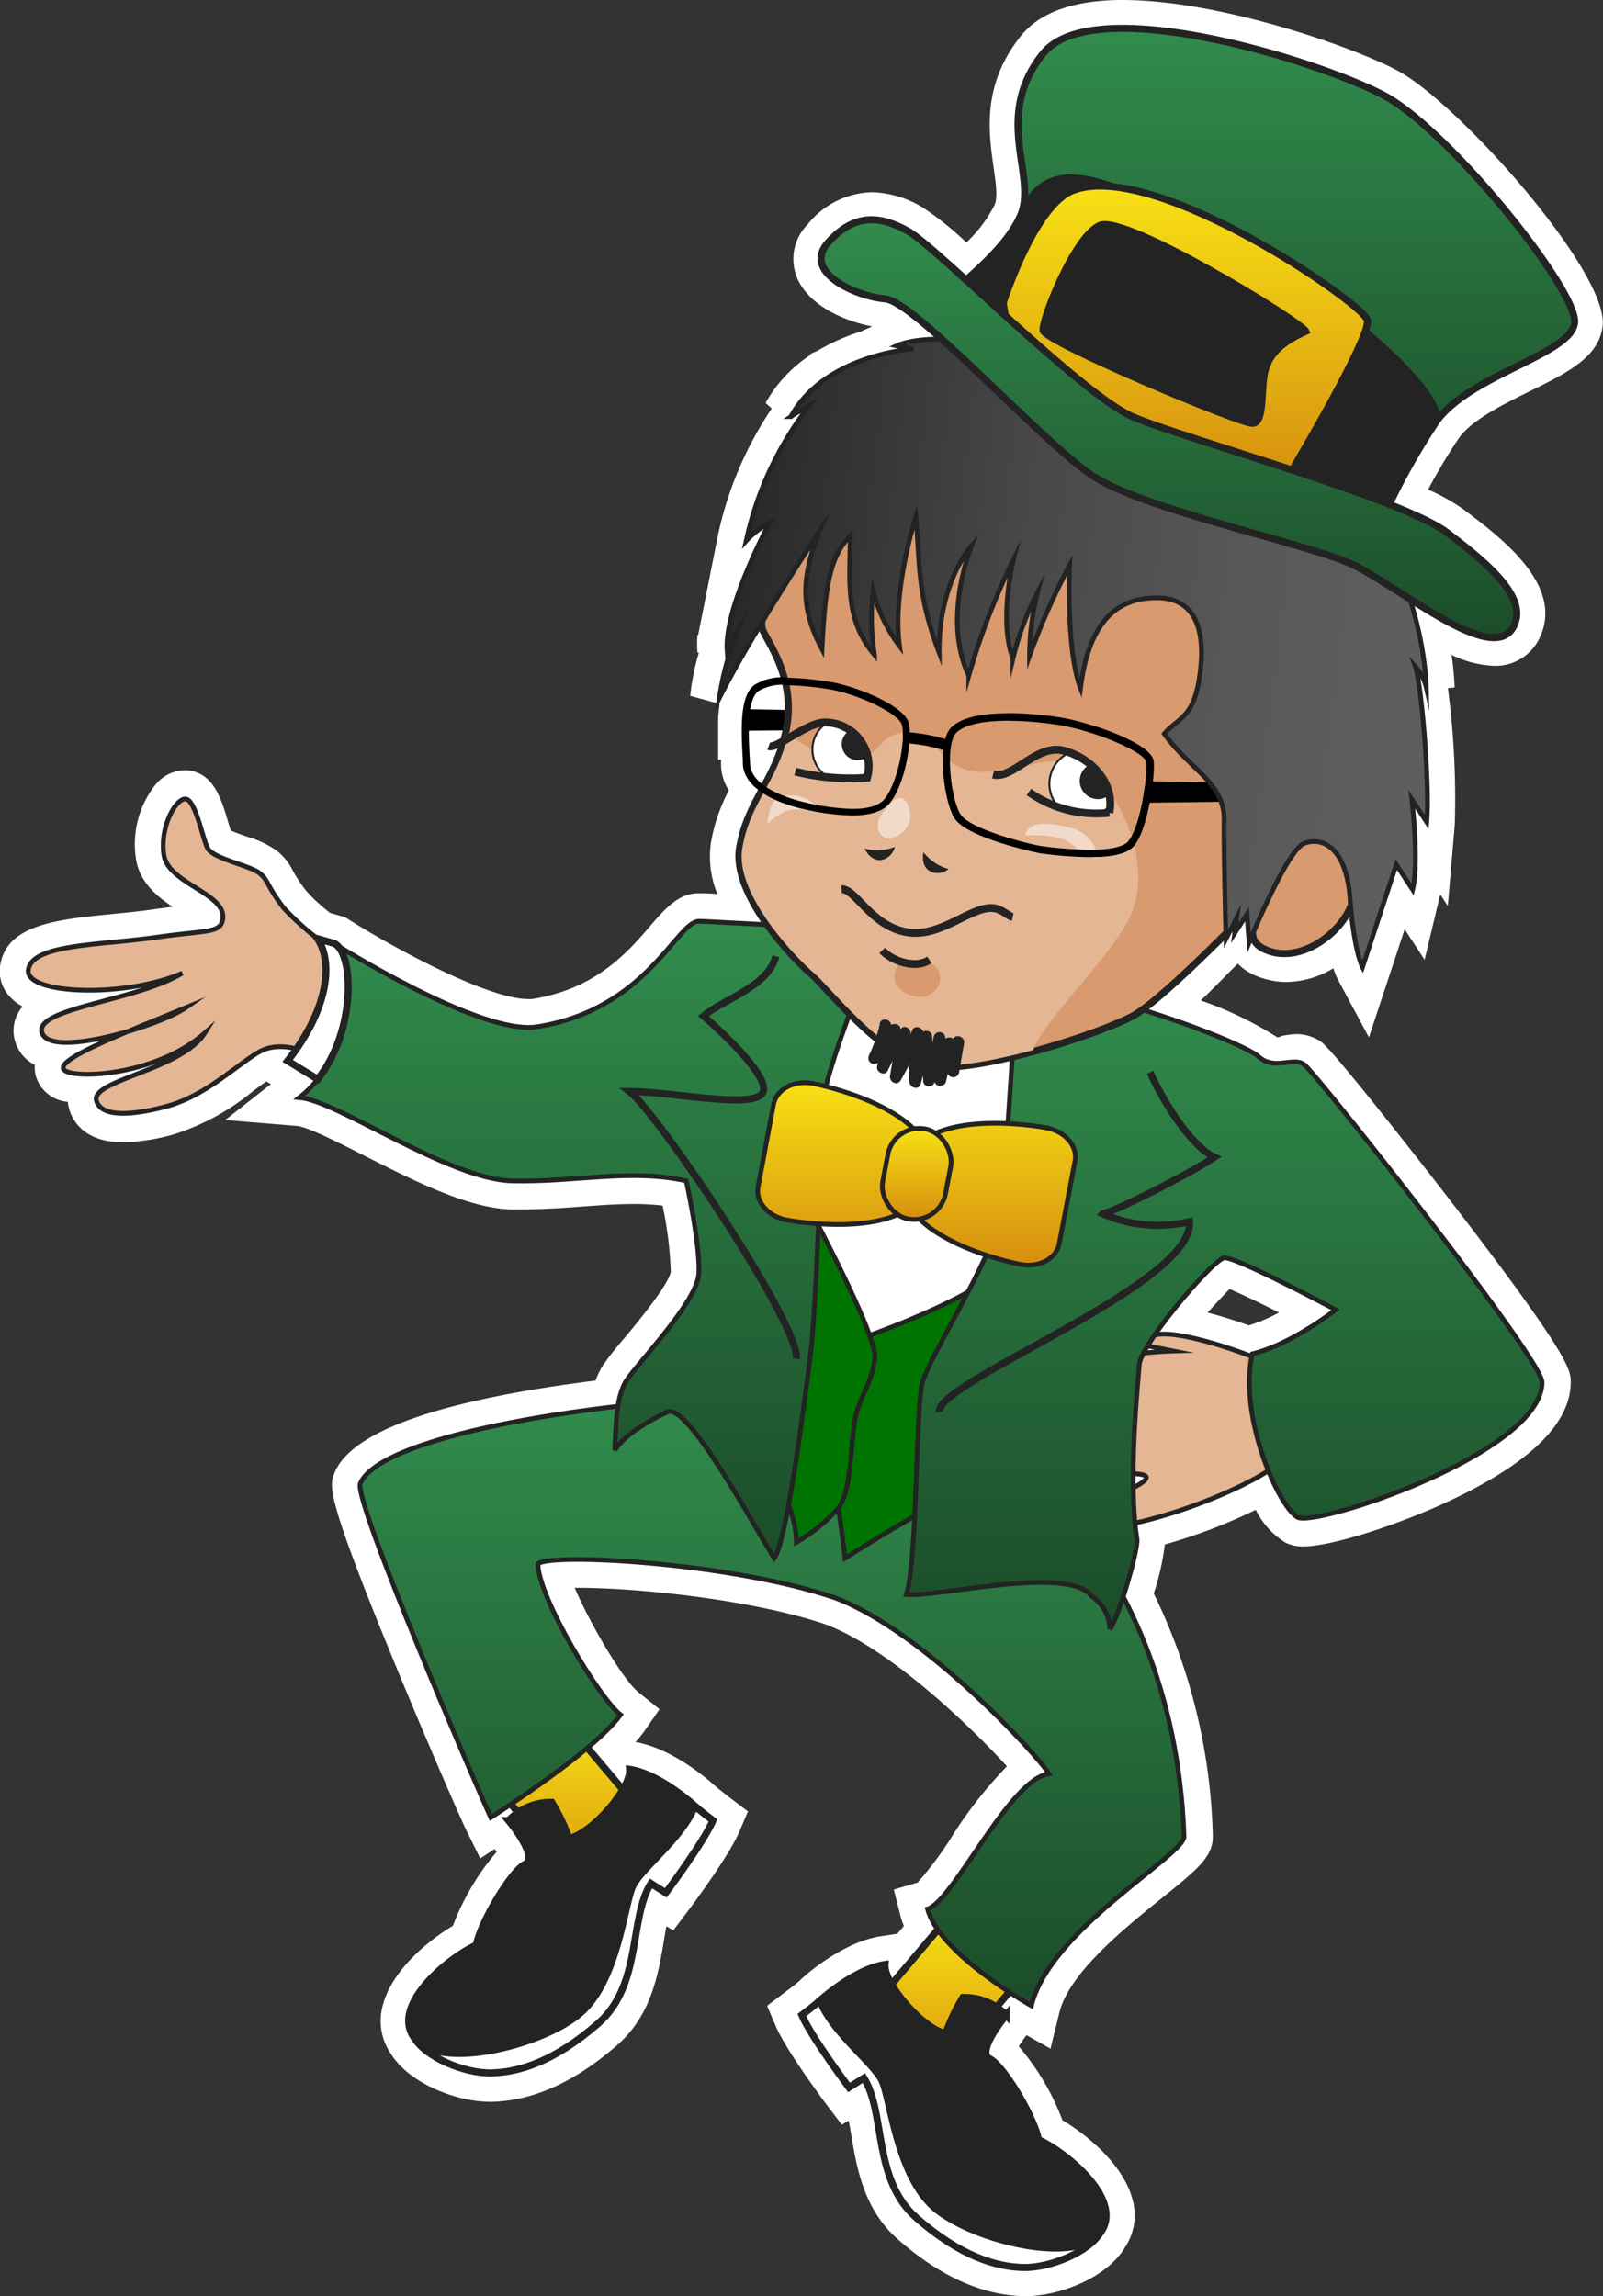 <svg xmlns="http://www.w3.org/2000/svg" xmlns:xlink="http://www.w3.org/1999/xlink" viewBox="0 0 169.91 243.32"><rect x="0" y="0" width="169.91" height="243.32" fill="#333333" stroke="none"/><defs><style>.cls-1,.cls-21,.cls-3{fill:#fff;}.cls-10,.cls-11,.cls-12,.cls-13,.cls-14,.cls-18,.cls-2,.cls-20,.cls-21,.cls-23,.cls-24,.cls-25,.cls-26,.cls-3,.cls-4,.cls-5,.cls-6,.cls-7,.cls-8,.cls-9{stroke:#232323;}.cls-10,.cls-11,.cls-12,.cls-13,.cls-14,.cls-18,.cls-2,.cls-20,.cls-21,.cls-22,.cls-23,.cls-24,.cls-25,.cls-26,.cls-3,.cls-4,.cls-5,.cls-6,.cls-7,.cls-8,.cls-9{stroke-miterlimit:10;}.cls-10,.cls-14,.cls-2,.cls-24,.cls-25,.cls-26,.cls-3,.cls-4,.cls-5{stroke-width:0.75px;}.cls-2{fill:url(#linear-gradient);}.cls-19,.cls-4{fill:#232323;}.cls-5{fill:url(#linear-gradient-2);}.cls-11,.cls-12,.cls-13,.cls-23,.cls-6,.cls-7,.cls-8,.cls-9{stroke-width:0.5px;}.cls-6{fill:url(#linear-gradient-3);}.cls-7{fill:#007400;}.cls-15,.cls-8{fill:#e4b694;}.cls-9{fill:url(#linear-gradient-4);}.cls-10,.cls-18,.cls-20,.cls-22{fill:none;}.cls-11{fill:url(#linear-gradient-5);}.cls-12{fill:url(#linear-gradient-6);}.cls-13{fill:url(#linear-gradient-7);}.cls-14,.cls-17{fill:#d89a6e;}.cls-16{fill:#f1dac9;}.cls-18{stroke-width:0.83px;}.cls-20{stroke-width:0.41px;}.cls-21{stroke-width:0.21px;}.cls-22{stroke:#000;stroke-width:1.18px;}.cls-23{fill:url(#linear-gradient-8);}.cls-24{fill:url(#linear-gradient-9);}.cls-25{fill:url(#linear-gradient-10);}.cls-26{fill:url(#linear-gradient-11);}</style><linearGradient id="linear-gradient" x1="61.44" y1="201.66" x2="61.44" y2="182.38" gradientTransform="translate(-15.66 378.3) rotate(-139.77)" gradientUnits="userSpaceOnUse"><stop offset="0" stop-color="#d68e0f"/><stop offset="1" stop-color="#f7e114"/></linearGradient><linearGradient id="linear-gradient-2" x1="99.11" y1="222.26" x2="99.11" y2="202.99" gradientTransform="translate(-113.88 114.3) rotate(-40.23)" xlink:href="#linear-gradient"/><linearGradient id="linear-gradient-3" x1="81.85" y1="147.85" x2="81.85" y2="212.55" gradientUnits="userSpaceOnUse"><stop offset="0" stop-color="#318c4d"/><stop offset="1" stop-color="#1b4c29"/></linearGradient><linearGradient id="linear-gradient-4" x1="129.76" y1="104.13" x2="129.76" y2="172.66" xlink:href="#linear-gradient-3"/><linearGradient id="linear-gradient-5" x1="62.82" y1="97.63" x2="62.82" y2="165.13" xlink:href="#linear-gradient-3"/><linearGradient id="linear-gradient-6" x1="97.16" y1="134.08" x2="97.16" y2="114.73" gradientTransform="matrix(1, 0, 0, 1, 0, 0)" xlink:href="#linear-gradient"/><linearGradient id="linear-gradient-7" x1="97.16" y1="129.24" x2="97.16" y2="119.57" gradientTransform="translate(215.89 228.43) rotate(169.21)" xlink:href="#linear-gradient"/><linearGradient id="linear-gradient-8" x1="-1866.18" y1="125.49" x2="-1798.73" y2="125.49" gradientTransform="matrix(1.12, 0.14, -0.15, 1.2, 2182.34, 173.79)" gradientUnits="userSpaceOnUse"><stop offset="0" stop-color="#232323"/><stop offset="0.11" stop-color="#2d2d2d"/><stop offset="0.45" stop-color="#484848"/><stop offset="0.76" stop-color="#585858"/><stop offset="1" stop-color="#5e5e5e"/></linearGradient><linearGradient id="linear-gradient-9" x1="133.46" y1="3" x2="133.46" y2="55.47" xlink:href="#linear-gradient-3"/><linearGradient id="linear-gradient-10" x1="125.64" y1="51.45" x2="125.64" y2="19.72" gradientTransform="matrix(1, 0, 0, 1, 0, 0)" xlink:href="#linear-gradient"/><linearGradient id="linear-gradient-11" x1="123.9" y1="23.29" x2="123.9" y2="67.57" xlink:href="#linear-gradient-3"/></defs><title>henrechaun</title><g id="Layer_2" data-name="Layer 2"><g id="Layer_3" data-name="Layer 3"><path class="cls-1" d="M108.43,243.32c-4.35-.1-8.81-2.11-13.24-6-3.63-3.17-4.36-7.51-4.95-11-.09-.55-.18-1.09-.28-1.6l-.73.44L87.59,223c-.43-.58-4.25-5.7-5.36-8.28l-.92-2.16,1.87-1.42c.47-.36,1.36-1,1.71-1.37s4.46-4,8.48-4.58l1.75-.27.69-.81a8,8,0,0,1-.36-1.07l-.71-2.8,2.52-.74a37.34,37.34,0,0,0,3.57-4.77,45,45,0,0,1,5.9-7.55c-3.83-4.22-12.52-12.57-19.28-15.06l-.17-.06c-7.92-2.62-19.95-3.8-26-3.8h-.37c1.58,3.67,5.05,9.7,6.78,11.09l2.22,1.78-1.62,2.34a13.41,13.41,0,0,1-.93,1.14c4,.68,7.9,4.16,8.34,4.56s1.24,1,1.71,1.37l1.87,1.42-.92,2.16c-1.11,2.59-4.93,7.71-5.36,8.28l-1.63,2.17-.73-.44c-.1.51-.19,1.05-.28,1.6-.59,3.49-1.32,7.83-4.95,11-4.43,3.88-8.89,5.89-13.24,6h-.23c-3.63,0-8.65-2-10.54-5.14a6.13,6.13,0,0,1-.79-5.21c1-3.66,4.87-6.8,7.4-8.3a26.19,26.19,0,0,1,4.63-7.83l-.2-.31-1.54,1-1.48-3c-.58-1.17-4.32-9.74-7.69-17.94-7.23-17.58-6.83-18.56-6.28-19.91,1.79-4.41,11.1-7.7,27.68-9.79a7.85,7.85,0,0,1,.77-1.6,32.27,32.27,0,0,1,2.2-2.8c1.31-1.57,4.79-5.75,5-7.14a39.71,39.71,0,0,0-.87-7,26,26,0,0,0-3.09-.17c-1.74,0-3.52.13-5.41.27-2,.15-4.16.3-6.4.3H54.16c-4.54-.11-10.38-3.08-15.54-5.69-2.55-1.29-6-3.06-7.13-3.15l-7.62-.63,4.84-3.8-.47-.29c-.45.31-.95.67-1.46,1.06a25,25,0,0,1-8.43,4.57,21.4,21.4,0,0,1-5.3.82c-4.28,0-5.42-2.47-5.72-3.54a4.53,4.53,0,0,1-.14-.75,3.83,3.83,0,0,1-3.42-2.83,3.6,3.6,0,0,1-.08-1.08,4.07,4.07,0,0,1-2-2.24,3.87,3.87,0,0,1,.18-3.17,4.22,4.22,0,0,1,.52-.78A5.08,5.08,0,0,1,1,105.58a3.94,3.94,0,0,1-1-3.13c.56-4.47,6-5,11.8-5.58,1.51-.15,3.08-.3,4.55-.52l1.93-.26C16.66,95,14.78,93.5,14.41,91a10.17,10.17,0,0,1,2-7.76,4.14,4.14,0,0,1,3.18-1.62,3.49,3.49,0,0,1,.78.09c2.35.54,3.1,3,3.82,5.42.08.26.18.6.27.88.45.21,1.19.46,1.68.64a10.43,10.43,0,0,1,3.25,1.54,6.29,6.29,0,0,1,1.65,2.07,15.05,15.05,0,0,0,1.38,2.1A17.83,17.83,0,0,0,35,96.75l1.59.45.37.24c5.16,3.26,14.88,8.43,19,8.43a2.87,2.87,0,0,0,.43,0c6.78-1.07,10.12-4.94,12.56-7.78,1.58-1.84,3-3.43,5.09-3.43.37,0,1,0,2,.08a10.41,10.41,0,0,1-.69-5.41,18.66,18.66,0,0,1,1.9-5.57,5.32,5.32,0,0,1-.82-2.53l0-.73h-.31l0-3.06s0-1,0-1.38l.07-.73.08-.73-3.11-.86a23.8,23.8,0,0,1,.92-4.57l-.15,0a10.87,10.87,0,0,1,0-1.91L74,67.3l2.1-10.58a38.56,38.56,0,0,1,5.7-13.43l-.65-.59A14.59,14.59,0,0,1,86,37.55l-.2,0,.91-.41a21.32,21.32,0,0,1,4.51-2l1.23-.55c-2.85-.53-6.79-2.19-8-5.24a5.21,5.21,0,0,1,1.12-5.53,9.06,9.06,0,0,1,6.85-3.45,11,11,0,0,1,5.39,1.62,33.22,33.22,0,0,1,4.62,3.71,14.23,14.23,0,0,0,3-4c.34-.81.12-2.33-.11-3.94C104.79,14,104.06,9,108.19,3.83,110.22,1.29,113.86,0,119,0c10,0,24,4.78,29.09,7.46,6.54,3.47,22.32,21.31,21.79,27-.31,3.35-3.76,5.06-7.74,7-2.92,1.45-6.24,3.09-7.56,5.05a61.49,61.49,0,0,0-3.21,5.37A20.49,20.49,0,0,1,155.15,54c4,3,10.77,8.1,8,13.68a5.15,5.15,0,0,1-4.79,2.88h0a11.35,11.35,0,0,1-4.5-1.16,30.77,30.77,0,0,1,.32,3.45l-.71.08a89.32,89.32,0,0,1,.73,14.44L153.46,96l-.8-1.22L151,101.71l-2.11-3.24-3.79,11.46-3.3-6.15a7.23,7.23,0,0,1-.47-1.17,9.83,9.83,0,0,1-5,1.45,8,8,0,0,1-2.13-.29,7.7,7.7,0,0,1-1.25-.44,5.7,5.7,0,0,1-1.75-1.21c-1.45,1.43-2.76,2.82-3.93,3.9a38.39,38.39,0,0,1,8.12,3.91h0c.23,0,.45-.17.67-.19a9.76,9.76,0,0,1,1.2-.15,4.62,4.62,0,0,1,2.76.8c1.58,1.13,13.56,16.64,13.68,16.8,12.79,16.62,12.79,18,12.79,19.28,0,4.36-4.32,8.58-12.83,12.57-5.7,2.67-12.65,4.84-15.49,4.84a4.18,4.18,0,0,1-1.91-.4A8.58,8.58,0,0,1,133.1,160a58,58,0,0,1-9.63,3.67,27,27,0,0,1-1.18,5.19,61.88,61.88,0,0,1,6.26,25.65c.08,2.22-1.63,3.6-5.38,6.62-3.92,3.16-9.85,7.93-10.88,12.14l-.94,3.83-2.54-1.43a14.24,14.24,0,0,0-.83,1.18,26.19,26.19,0,0,1,4.63,7.83c2.54,1.5,6.4,4.64,7.4,8.3a6.13,6.13,0,0,1-.79,5.21c-1.9,3.18-6.91,5.14-10.54,5.14ZM128,139.1c1.63.42,3.21.94,4.37,1.35a16.85,16.85,0,0,0,3.2-1.36c-2.13-1.07-4.08-2-5.25-2.49C129.77,137.17,128.94,138.06,128,139.1Z"/><polygon class="cls-1" points="84.42 104.13 96.81 103.52 116.06 111.11 111.48 145.02 91.63 153.94 76.29 139.69 84.42 104.13"/><rect class="cls-2" x="56.42" y="183.64" width="10.05" height="16.75" transform="translate(232.37 298.94) rotate(139.77)"/><path class="cls-3" d="M73.65,191.38c.58.53,1.92,1.54,1.92,1.54-1,2.33-5,7.67-5,7.67l-1.58-1c-2.33,3.75-.92,10.75-5.58,14.83s-8.47,5.19-11.33,5.25-7-1.67-8.17-3.75"/><path class="cls-4" d="M73.65,191.38c-1.33,3.42-5.67,6.58-6.58,8.5s-1.58,10.08-5.62,13.5-15,6.08-17.54,2.58,3.75-8.58,6.58-9.83c.42-2.33,3.67-7.83,5.17-8.58s-1.75-4.62-1.75-4.62A6.11,6.11,0,0,1,58.49,191a21.16,21.16,0,0,1,1.83,3.83c2.5-.58,6.58-5.33,6.42-7.33C70,188,73.65,191.38,73.65,191.38Z"/><rect class="cls-5" x="94.09" y="204.25" width="10.05" height="16.75" transform="translate(160.76 -13.72) rotate(40.23)"/><path class="cls-3" d="M86.91,212c-.58.53-1.92,1.54-1.92,1.54,1,2.33,5,7.67,5,7.67l1.58-1c2.33,3.75.92,10.75,5.58,14.83s8.47,5.19,11.33,5.25,7-1.67,8.17-3.75"/><path class="cls-6" d="M38.19,157.22c2.82-6.94,44-11.11,55.88-8.66l0-.13c9.07-.2,30.37,15.38,31.43,46.18.07,2-14.18,9.82-16.18,17.94,0,0-9.78-5.48-11-10.25,2.73-.81,8.75-13.87,12.86-14.32-.94-1.71-13.23-15.17-22.74-18.68h0c-11-3.71-30-4.76-31.42-3.58,0,3.5,6.5,14.25,8.75,16-2.87,4-13.75,10.88-13.75,10.88C51.07,190.59,37.43,159.08,38.19,157.22Z"/><path class="cls-7" d="M99.56,159.3c-2.6,1.14-10,5.83-10,5.83-.17-2.17-1.5-10.67-1.5-10.67s.67-11.83,1.83-12.17,17.5-5.83,19-10.92S99.56,159.3,99.56,159.3Z"/><path class="cls-7" d="M90.57,150.8c-.47,3.37-.38,7.22-1.69,9a18,18,0,0,1-4.47,3.64c0-3.42-2.35-7-2.35-7l1.17-33.17s9.83,17.83,9.5,20.67S90.94,148.18,90.57,150.8Z"/><path class="cls-8" d="M135.49,144.92c-4.37-2-10.5-3.87-12.75-3.5a24.72,24.72,0,0,0-3.37.75l5,1c-4.75.15-16.37,1.65-16.37,4s12.38.63,12.38.63-13,3-13,5.13,13,0,13,0-11.62,1.63-11.37,2.88,11.63-.25,12.44.63-7.34,3.5-7.19,4.38c.63,3.63,19.5-3,22.13-6.62S135.49,144.92,135.49,144.92Z"/><path class="cls-4" d="M86.91,212c1.33,3.42,5.67,6.58,6.58,8.5s1.58,10.08,5.62,13.5,15,6.08,17.54,2.58-3.75-8.58-6.58-9.83c-.42-2.33-3.67-7.83-5.17-8.58s1.75-4.62,1.75-4.62a6.11,6.11,0,0,0-4.59-1.87,21.16,21.16,0,0,0-1.83,3.83c-2.5-.58-6.58-5.33-6.42-7.33C90.57,208.66,86.91,212,86.91,212Z"/><path class="cls-9" d="M115.7,169.15c-2.5-3.33-16.3.15-19.63-.18,1.17-3.79,1-19.5,1.67-22.33s8.17-14.33,8.5-18.83,1.58-23.67,1.58-23.67c9.08.67,23.92,6.33,25.58,7.83s3.67,0,4.83.83,25.22,31.17,25.22,33.67c0,7.5-23.88,15.33-25.88,14.33s-6.33-10.67-4.83-17.33c4.17-1,8.83-4.67,8.83-4.67s-10.62-5.67-11.81-5.5-8.86,9.17-9,11.33c-.14,1.83-1.22,12.25-.25,18.44.18,1.13-2,8.49-2.87,9.59A4.32,4.32,0,0,0,115.7,169.15Z"/><path class="cls-10" d="M121.9,113.63c1.83,4,4.67,8,6.83,9-2.5,1.67-10.33,5.67-11.83,6a14.45,14.45,0,0,0,9.17.83c.62,6.63-27,17-26.5,20.17"/><path class="cls-11" d="M65.15,153.72c.16-3.26.21-5.79,1.25-7.42,1.17-1.83,7.5-8.33,7.67-11.33s-1.33-9.83-1.33-9.83c-6-1.33-11.83.17-18.5,0s-18.5-8.5-22.5-8.83c6.17-4.83,6-15.33,3.67-16.33,0,0,15.46,9.78,21.5,8.83C68.57,107,71.74,97.63,74.08,97.63c1.85,0,16.65,1.17,19.82,0-2.67,6.5-6.83,17-6.83,20.33s-.5,20.33-1.17,25.67-2.5,19.67-3.83,21.5c-2.33-3.67-9.17-16.5-11.33-15.5-1.47.68-4.59,2.34-5.58,4.08"/><path class="cls-10" d="M84.4,144c.5-3.5-14.67-26-17.67-28.33,4.67,0,13.5,2,14.17,0s-6.33-8-6.33-8c2.17-1.83,6.82-3.09,7.67-6.33"/><path class="cls-8" d="M30.07,96.22c-1.92-2.54-1.55-2.85-2.55-3.68s-5-1.54-5.54-2.7-1.26-4.93-2.24-5.16-2.83,2.79-2.37,5.92,6.95,4.11,6.2,7c-.33,1.28-1.87,1-6.75,1.69-6.25.91-13.46.72-13.82,3.5-.33,2.59,10.2,3,16.33.33-4.93,3-15.86,3.71-14.86,6.37s12.36-.73,15.23-2.71c-6.09,2.52-13.27,5.23-13,6.44s9.6,1,15-3.75c-2.44,3.89-12.08,5-11.48,7.17.47,1.7,3.5,1.64,7.36.62,4.18-1.1,7.4-4.33,9.82-5.75s5.42.17,5.42.17,4.19-10,2.83-10.83A28.62,28.62,0,0,1,30.07,96.22Z"/><path class="cls-12" d="M86.15,114.81s8.8,1.68,11.7,6c4.29-3,13.09-1.29,13.09-1.29,2,.38,3.33,2,3,3.54l-1.67,8.75c-.3,1.58-2.14,2.55-4.12,2.18,0,0-8.8-1.68-11.7-6-4.29,3-13.09,1.29-13.09,1.29-2-.38-3.33-2-3-3.54L82,117C82.33,115.41,84.17,114.44,86.15,114.81Z"/><rect class="cls-13" x="93.77" y="119.55" width="6.78" height="9.71" rx="3.39" ry="3.39" transform="translate(169.32 264.8) rotate(-169.21)"/><path id="Glasses" d="M95.1,75.47l-15.73-.31c-.11,1,0,.1-.12,1.17,0,.28,0,1.11,0,1.11l15.86-.19v-.62l11.12-.3v-.89Z"/><path class="cls-14" d="M83.3,77.48c-1.11,5.3-4,7.21-4.9,12.32S84.52,102,86,103.23s7.19,8.58,12,9.7,18.67-3.38,22.13-5.3,13.62-12.58,13.62-12.58c-1,2.85-1.77,4.61.32,5.56,3.86,1.76,8.68-2.09,9.38-5.43s-3-7.66-5.08-8-3.91,1.51-4.25-.89.49-13.46-1.3-15.51-4.63-10.46-10.09-11.39-27.58-9.09-33.51-6S80,65.07,80.88,66.85,84.39,72.29,83.3,77.48Z"/><path class="cls-15" d="M83.3,77.48c-1.11,5.3-4,7.21-4.9,12.32S84.52,102,86,103.23s7.19,8.58,12,9.7c2.4.55,7-.27,11.47-1.48.61-2.75,8.43-10.18,10.33-14.35,2.54-5.58-1.07-12.89-4.37-15.5-3.51-2.78-9.06,1.38-13.39-.16-2.5-.89-2.8-3.16-4.84-3.65-4.63-1.12-3.71,4.08-8.47,2.7A14,14,0,0,1,83.3,77.48Z"/><path class="cls-16" d="M83.13,84.35c2.93-.45,3.66,1.72,3.66,1.72a6.52,6.52,0,0,0-3.34-.17,5.73,5.73,0,0,0-2.1,1.46C81.52,85.49,81.95,84.53,83.13,84.35Z"/><path class="cls-16" d="M93.52,86.21c-1,1.23-.3,2.47.51,2.64a2.57,2.57,0,0,0,2.43-2c.13-1.14-.45-2.42-1.17-2.26S94.52,84.94,93.52,86.21Z"/><path class="cls-16" d="M113.48,87.74A3.76,3.76,0,0,1,116.4,91c-2.23-.47-2.4-1.66-3.88-2.14a13.25,13.25,0,0,0-3.84-.33C109,86.81,111.58,87.23,113.48,87.74Z"/><path class="cls-17" d="M95.41,101.91a3.64,3.64,0,0,0-.59,1.33c-.21,1,.68,2,2,2.29a2.18,2.18,0,0,0,2.74-1.3,1.77,1.77,0,0,0-1.4-2.31"/><path class="cls-18" d="M98.51,101.72c-1.47,1-3.94.13-5-1"/><path class="cls-18" d="M89.2,94.23c1.49-.06,3.06,3.81,6.82,4.54s7.07-3,9.5-2.5c.71.15,1.41.82,1.82.91"/><path class="cls-19" d="M94.84,89.75a1.79,1.79,0,0,1-1.45,1.39c-1.18.12-1.75-1.22-1.75-1.22A5.06,5.06,0,0,0,94.84,89.75Z"/><path class="cls-19" d="M100.54,92.09a1.79,1.79,0,0,1-2,.22c-1-.62-.66-2-.66-2A5.08,5.08,0,0,0,100.54,92.09Z"/><path class="cls-20" d="M83.38,77.5c-1.11,5.3-4,7.21-4.9,12.32S84.6,102,86.13,103.25s7.19,8.58,12,9.7,18.67-3.38,22.13-5.3S133.9,95.07,133.9,95.07c-1,2.85-1.77,4.61.32,5.56,3.86,1.76,8.68-2.09,9.38-5.43s-3-7.66-5.08-8-3.91,1.51-4.25-.89.49-13.46-1.3-15.51-4.63-10.46-10.09-11.39-27.58-9.09-33.51-6S80.06,65.08,81,66.87,84.47,72.31,83.38,77.5Z"/><path class="cls-21" d="M87.71,76.56a3.38,3.38,0,0,0,.11,5.81h0a23.25,23.25,0,0,0,3.06.14h0A3.4,3.4,0,0,0,92,81.68h0A4.6,4.6,0,0,0,87.71,76.56Z"/><path class="cls-19" d="M90.07,77.4A4.22,4.22,0,0,1,92,80.16h0a1.69,1.69,0,1,1-1.91-2.77Z"/><path class="cls-18" d="M84.3,81.77a24.05,24.05,0,0,0,7.61.65,4.63,4.63,0,0,0-4.27-5.86c-2-.16-5.24,2.85-6.16,2.51"/><path class="cls-21" d="M113.37,79.74c2.4.87,4.38,3,4.32,5.52h0a3.63,3.63,0,0,1-1,.91h0a13.59,13.59,0,0,1-4.52-.68,3.62,3.62,0,0,1,1.23-5.75Z"/><path class="cls-19" d="M115.57,81a5.74,5.74,0,0,1,2,3.27h0a1.93,1.93,0,1,1-2-3.27Z"/><path class="cls-18" d="M105.26,82.08c2.1.57,4.6-3.31,7.53-2.52s5.44,3.5,4.79,6.57a12.35,12.35,0,0,1-8.52-2.2"/><path d="M106.84,76.38a37.39,37.39,0,0,1,5,.39c3.84.53,9.47,2.86,9.66,4s-.58,6.73-1.89,8.35c-.58.72-2.29.93-4.09.93a41.3,41.3,0,0,1-5.2-.4c-.92-.13-7.45-1.7-8.51-3.36s-1.66-7.43-.45-8.63c.8-.8,2.62-1.28,5.46-1.28m0-.79h0c-3,0-5,.51-6,1.51-1.62,1.61-.76,7.89.35,9.61,1.39,2.16,9,3.7,9.06,3.71a40.78,40.78,0,0,0,5.3.41c2.54,0,4-.39,4.7-1.22,1.52-1.87,2.25-7.78,2.05-9-.32-1.91-7-4.19-10.33-4.65a38.3,38.3,0,0,0-5.13-.39Z"/><path d="M83.35,72.61a32.43,32.43,0,0,1,4.21.38c3.12.43,7.53,2.54,8,3.72s-.22,5.91-1.78,7.93c-.64.82-2,1.08-3.44,1.08A24.37,24.37,0,0,1,85.21,85c-1.06-.24-5.55-1.44-5.7-4s-.46-6.73.87-7.76a5.07,5.07,0,0,1,3-.66m0-.79h0a5.62,5.62,0,0,0-3.45.82c-1.47,1.14-1.41,4.32-1.19,8l0,.39c.18,3.07,4.87,4.39,6.31,4.72h.05a24.73,24.73,0,0,0,5.21.7c2,0,3.35-.47,4.06-1.39C96,83,96.8,77.92,96.26,76.44c-.64-1.74-5.73-3.84-8.59-4.23a33.19,33.19,0,0,0-4.31-.39Z"/><path class="cls-22" d="M95.71,78.15a18.42,18.42,0,0,1,5,.95"/><polygon points="136.93 83.09 121.44 82.79 121.08 85.07 136.9 84.87 136.91 84.25 148.03 83.95 148.04 83.06 136.93 83.09"/><path class="cls-23" d="M86.83,56.35c-1.91,4.9-2,8.11.3,12.44.32-6.67.86-9.91,3-12-.08,5.13-.56,8.89,2.57,12.63a25.11,25.11,0,0,1-.16-6.82,16.33,16.33,0,0,0,2.81,5.87c-.81-5.8,1.73-13.75,1.73-13.75.45,4.93.05,8.09,2.47,14.46-.08-7.5,3.42-11.33,3.42-11.33s-3.17,7.71-.28,13.75a72.63,72.63,0,0,1,4.73-12.27s-1.6,6.41-.05,10.47a30.49,30.49,0,0,1,2.6-7,27.41,27.41,0,0,0-.84,6.69,75.2,75.2,0,0,1,4.24-9.57s-.39,9,1.16,13c.91-7.23,4-9.66,8.29-9.56,3.09.07,5,2.28,4.43,7.54s-2.24,5-3.84,6.86c2.52,3.63,6.39,5.17,6.34,9.12s.2,12.61.2,12.61l1.14-2.24-.21,1.63,1.29-2,.23,3s4-9.82,5.84-10.51,4.45.29,4.86,5.87,1.32,7.25,1.32,7.25L148,91.62l1.73,2.65c.71-2.93-.08-9.55-.08-9.55l1.58,2.4c.34-4.09-.58-14.65-1.21-16.47a5.08,5.08,0,0,1,1.17,2.26s-.17-9.57-5.56-17.14c1.73,1.23,1.75,1.78,1.75,1.78s-6.47-17.44-19.19-20.61a3.11,3.11,0,0,1,.84,1.48,38.45,38.45,0,0,0-12.9-5.21c.86.66,1.64,1.31,1.64,1.31s-11.62-.36-14.35.86a9.32,9.32,0,0,0,1.85,1s-7.06-1.17-10.24.27c.81.19,1.8.32,1.8.32s-9.38.56-13,7.18A18.89,18.89,0,0,1,85.77,43a35.87,35.87,0,0,0-6.68,14.32,8.48,8.48,0,0,1,2.47-1.89s-4.82,8.95-4.49,13.49a11.37,11.37,0,0,1,1.18-2.24,30.68,30.68,0,0,0-2,7.29C79.59,67.29,86.83,56.35,86.83,56.35Z"/><path class="cls-19" d="M93.26,108.52a17.6,17.6,0,0,1-1.13,3.3.62.62,0,0,0,1.07.63l2.17-3-1.13-.48a28.77,28.77,0,0,0-1.27,4c-.16.65.82,1.14,1.13.48a17.09,17.09,0,0,1,2.24-3.57l-1-.6a44.11,44.11,0,0,0-1,4.72c-.11.65.76,1.13,1.13.48a43.28,43.28,0,0,0,2.34-4.7l-1.16-.31c.11,1.76-.49,3.45-.26,5.2.08.64,1,.91,1.22.16L98.73,110l-1.22-.16.34,4.67a.62.62,0,0,0,1.22.16c.42-1.49.77-3,1.06-4.52L98.92,110a19.68,19.68,0,0,0,.15,4.62c.09.62,1.07.57,1.2,0l.9-3.9H100l.44,3a.63.63,0,0,0,1.2,0l.55-3.14c.14-.78-1.06-1.12-1.2-.33l-.55,3.14h1.2l-.44-3c-.09-.62-1.07-.57-1.2,0l-.9,3.9h1.2a18.26,18.26,0,0,1-.1-4.29.62.62,0,0,0-1.22-.16c-.29,1.52-.64,3-1.06,4.52l1.22.16-.34-4.67c0-.67-1-.88-1.22-.16l-1.19,4.82,1.22.16c-.23-1.75.38-3.45.26-5.2,0-.55-.89-.93-1.16-.31a43.28,43.28,0,0,1-2.34,4.7l1.13.48a44.11,44.11,0,0,1,1-4.72c.16-.56-.63-1.1-1-.6A18.42,18.42,0,0,0,93,112.78l1.13.48a28.77,28.77,0,0,1,1.27-4c.28-.7-.76-1-1.13-.48l-2.17,3,1.07.63a19.28,19.28,0,0,0,1.26-3.6c.19-.78-1-1.11-1.2-.33Z"/><path class="cls-3" d="M30.49,112.42c4.16-5.26,4.92-10.24,3.18-12.94l1.74.49c2.06.88,2.43,9.14-1.73,14.4Z"/><path class="cls-24" d="M146.32,55.47a70.83,70.83,0,0,1,5.78-10.6c3.48-5.16,14.48-7.27,14.8-10.69s-13.34-20.43-20.21-24.07S115.89-1,110.54,5.7s-.59,12.91-2.34,17.08S100.48,31,100,31.9s13.69,13.77,19.24,15.6S146.32,55.47,146.32,55.47Z"/><path class="cls-4" d="M146.32,55.47a70.83,70.83,0,0,1,5.78-10.6C154,42.1,140,29.81,128,24.23c-10.4-4.81-16.7-8.49-19.76-1.45-1.75,4.17-7.72,8.24-8.18,9.12s13.69,13.77,19.24,15.6S146.32,55.47,146.32,55.47Z"/><path class="cls-25" d="M144.93,33.91c-.5-1.81-22.58-17-31.17-13.74-4.12,1.55-7.43,11.94-7.43,11.94l.81,4.74,16.46,10.68L136,51.45S145.43,35.72,144.93,33.91Z"/><path class="cls-4" d="M134.07,39.37c-.47,2,0,5.43-1.31,5.49S110.66,36.2,110.56,35s3.3-9.89,6-11.11,21.35,10.17,21.85,11.22C136.16,36.12,134.55,37.32,134.07,39.37Z"/><path class="cls-26" d="M160.45,66.35c-2.21,4.44-12.42-4.47-17.39-6.66S121.21,54,115.81,50.42,97,31.93,93.83,31.67,85,28.81,87.76,25.72s5.45-2.94,8.53-1.2,18.34,17.3,23.77,19.64,28.41,8.59,33.28,12.25S161.9,63.45,160.45,66.35Z"/></g></g></svg>